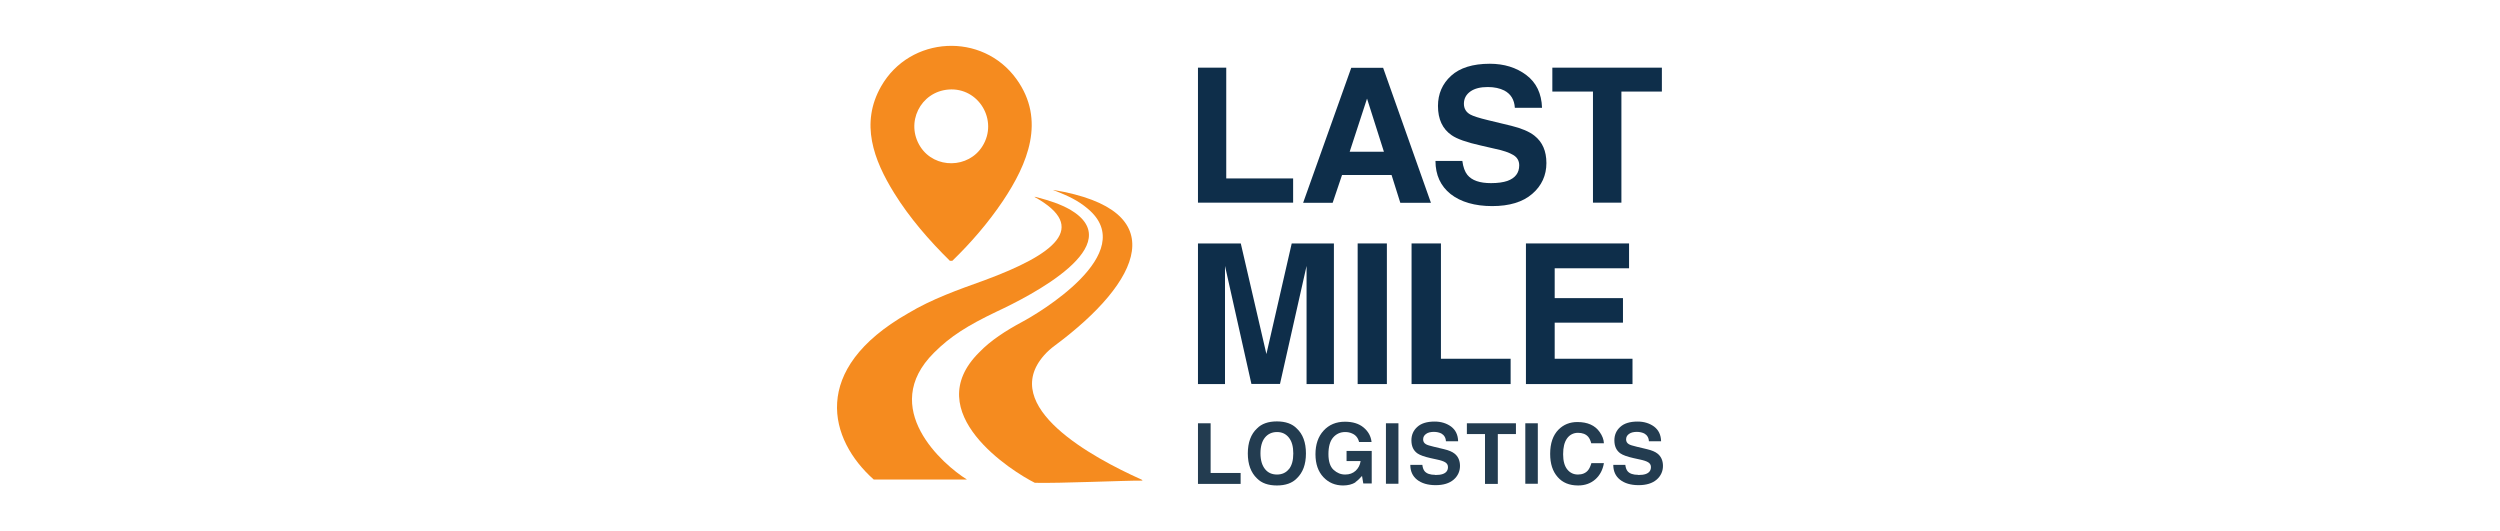 <?xml version="1.0" encoding="UTF-8"?>
<svg id="Layer_1" xmlns="http://www.w3.org/2000/svg" version="1.1" viewBox="0 0 160 34">
  <!-- Generator: Adobe Illustrator 29.6.1, SVG Export Plug-In . SVG Version: 2.1.1 Build 9)  -->
  <defs>
    <style>
      .st0 {
        fill: #233c50;
      }

      .st1 {
        fill: #f58b1f;
      }

      .st2 {
        fill: #0e2e4a;
      }
    </style>
  </defs>
  <g>
    <path class="st1" d="M61.87,30.68c-1.5-.93-5.67-4.56-2.09-8.11,1.04-1.04,2.13-1.73,3.99-2.62,2.17-1.01,8.57-4.27,4.71-6.54-.68-.37-1.24-.55-2.13-.79-.08-.02-.14-.03-.15-.02,3.54,1.95,1.29,3.68-3.2,5.34-1.67.6-3.35,1.19-4.88,2.11-6.32,3.6-5.06,8.1-2.2,10.64,1.34.01,5.52-.01,5.95,0h0Z"/>
    <path class="st1" d="M73.03,30.68c-3.12-1.4-9.11-4.65-6.21-7.94.21-.24.45-.45.71-.64,5.5-4.09,7.62-8.65-.09-9.94-.11-.02.1.06.14.07.73.29,1.41.59,2.04,1.13,3.4,2.85-3.27,6.75-4.2,7.24-1.06.57-2.02,1.19-2.74,1.94-3.92,3.87,2.14,7.66,3.55,8.36,1.57.04,5.79-.15,6.81-.14.07,0,.12,0,.02-.07h-.03Z"/>
    <path class="st1" d="M60.95,16.69h-.16c-1.32-1.3-2.58-2.75-3.56-4.33-1.32-2.13-2.19-4.46-.84-6.83,1.85-3.25,6.49-3.5,8.67-.46,1.88,2.62.72,5.41-.88,7.8-.93,1.38-2.04,2.67-3.23,3.82ZM60.71,5.73c-1.81.14-2.79,2.14-1.8,3.67.92,1.42,3.08,1.39,3.97-.05,1.02-1.64-.24-3.77-2.17-3.62Z"/>
  </g>
  <g>
    <path class="st2" d="M76.67,4.33h1.81v7.09h4.28v1.55h-6.09V4.33Z"/>
    <path class="st2" d="M89.07,11.2h-3.18l-.6,1.78h-1.89l3.08-8.64h2.04l3.06,8.64h-1.96l-.56-1.78h0ZM88.57,9.71l-1.08-3.4-1.11,3.4h2.19Z"/>
    <path class="st2" d="M95.43,11.72c.43,0,.77-.05,1.04-.14.5-.18.76-.51.76-1,0-.29-.13-.51-.38-.66s-.64-.29-1.18-.4l-.91-.21c-.9-.2-1.52-.42-1.86-.66-.58-.4-.87-1.02-.87-1.87,0-.77.28-1.42.84-1.93s1.39-.77,2.48-.77c.91,0,1.69.24,2.33.72.64.48.98,1.18,1.01,2.1h-1.74c-.03-.52-.26-.89-.68-1.11-.28-.14-.63-.22-1.05-.22-.47,0-.84.09-1.11.28s-.42.45-.42.79c0,.31.14.54.41.69.18.1.55.22,1.13.36l1.49.36c.65.16,1.15.37,1.48.63.52.41.77.99.77,1.76s-.3,1.45-.91,1.97c-.6.52-1.46.78-2.56.78s-2.01-.26-2.66-.77c-.64-.51-.97-1.22-.97-2.12h1.72c.05.39.16.69.32.89.29.36.8.53,1.51.53h.01Z"/>
    <path class="st2" d="M106.36,4.33v1.53h-2.59v7.11h-1.82v-7.11h-2.6v-1.53h7.01Z"/>
  </g>
  <g>
    <path class="st2" d="M78.42,24.58h-1.75v-9h2.74l1.64,7.08,1.62-7.08h2.7v9h-1.75v-7.56l-1.7,7.55h-1.83l-1.69-7.55v7.56h.02Z"/>
    <path class="st2" d="M86.89,15.58h1.87v9h-1.87v-9Z"/>
    <path class="st2" d="M90.34,15.58h1.88v7.38h4.46v1.62h-6.34v-9Z"/>
    <path class="st2" d="M103.87,20.65h-4.37v2.31h4.98v1.62h-6.82v-9h6.6v1.59h-4.76v1.91h4.37v1.56h0Z"/>
  </g>
  <g>
    <path class="st0" d="M76.67,27.09h.81v3.18h1.92v.7h-2.73v-3.87h0Z"/>
    <path class="st0" d="M81.72,31.07c-.55,0-.98-.15-1.27-.45-.39-.37-.59-.9-.59-1.6s.2-1.24.59-1.6c.29-.3.72-.45,1.27-.45s.98.15,1.27.45c.39.36.59.89.59,1.6s-.2,1.23-.59,1.6c-.29.3-.72.45-1.27.45ZM82.49,30.03c.19-.24.28-.57.28-1.01s-.09-.77-.28-1.01-.44-.36-.76-.36-.58.12-.77.35-.29.57-.29,1.01.1.77.29,1.01.45.35.77.35.58-.12.76-.35h0Z"/>
    <path class="st0" d="M86.75,30.87c-.21.13-.48.2-.79.2-.51,0-.93-.18-1.26-.53-.34-.36-.51-.85-.51-1.47s.17-1.13.52-1.51c.35-.38.8-.57,1.37-.57.49,0,.89.12,1.19.37s.47.56.51.93h-.8c-.06-.26-.21-.45-.45-.55-.13-.06-.28-.09-.44-.09-.31,0-.57.12-.77.35s-.3.59-.3,1.06.11.81.33,1.01.46.3.74.3.49-.08.67-.24c.17-.16.28-.36.32-.62h-.9v-.65h1.61v2.08h-.54l-.08-.48c-.16.18-.3.31-.42.39v.02Z"/>
    <path class="st0" d="M88.7,27.09h.8v3.87h-.8v-3.87Z"/>
    <path class="st0" d="M91.86,30.4c.19,0,.35-.02.47-.06.23-.08.34-.23.34-.45,0-.13-.06-.23-.17-.3s-.29-.13-.53-.18l-.41-.09c-.4-.09-.68-.19-.84-.3-.26-.18-.39-.46-.39-.84,0-.35.13-.64.38-.86.25-.23.62-.34,1.11-.34.41,0,.76.11,1.05.32.29.22.44.53.45.94h-.78c-.01-.23-.12-.4-.3-.5-.13-.06-.28-.1-.47-.1-.21,0-.38.04-.5.13-.12.08-.19.2-.19.35,0,.14.06.24.18.31.08.05.25.1.5.16l.67.16c.29.07.51.16.66.28.23.18.35.45.35.79s-.14.65-.41.88c-.27.23-.65.35-1.15.35s-.9-.12-1.19-.35-.43-.55-.43-.95h.77c.02.18.07.31.14.4.13.16.36.24.68.24h.01Z"/>
    <path class="st0" d="M97.02,27.09v.69h-1.16v3.19h-.82v-3.19h-1.16v-.69h3.14Z"/>
    <path class="st0" d="M97.62,27.09h.8v3.87h-.8v-3.87Z"/>
    <path class="st0" d="M102.11,30.67c-.29.26-.66.4-1.11.4-.56,0-1-.18-1.31-.54-.32-.36-.48-.85-.48-1.48,0-.68.18-1.2.54-1.56.32-.32.72-.48,1.2-.48.65,0,1.13.21,1.43.64.17.24.26.48.27.72h-.81c-.05-.19-.12-.33-.2-.42-.15-.17-.37-.25-.65-.25s-.53.12-.7.36-.25.57-.25,1.01.09.76.27.98.41.32.68.32.5-.09.65-.28c.08-.1.15-.25.21-.45h.8c-.07.42-.25.77-.54,1.03Z"/>
    <path class="st0" d="M104.85,30.4c.19,0,.35-.02.47-.06.23-.08.34-.23.34-.45,0-.13-.06-.23-.17-.3s-.29-.13-.53-.18l-.41-.09c-.4-.09-.68-.19-.84-.3-.26-.18-.39-.46-.39-.84,0-.35.13-.64.38-.86.25-.23.62-.34,1.11-.34.41,0,.76.11,1.05.32.29.22.44.53.45.94h-.78c-.01-.23-.12-.4-.3-.5-.13-.06-.28-.1-.47-.1-.21,0-.38.04-.5.13-.12.08-.19.2-.19.35,0,.14.06.24.18.31.08.05.25.1.5.16l.67.16c.29.07.51.16.66.28.23.18.35.45.35.79s-.14.65-.41.88c-.27.23-.65.35-1.15.35s-.9-.12-1.19-.35-.43-.55-.43-.95h.77c.02.18.07.31.14.4.13.16.36.24.68.24h.01Z"/>
  </g>
</svg>